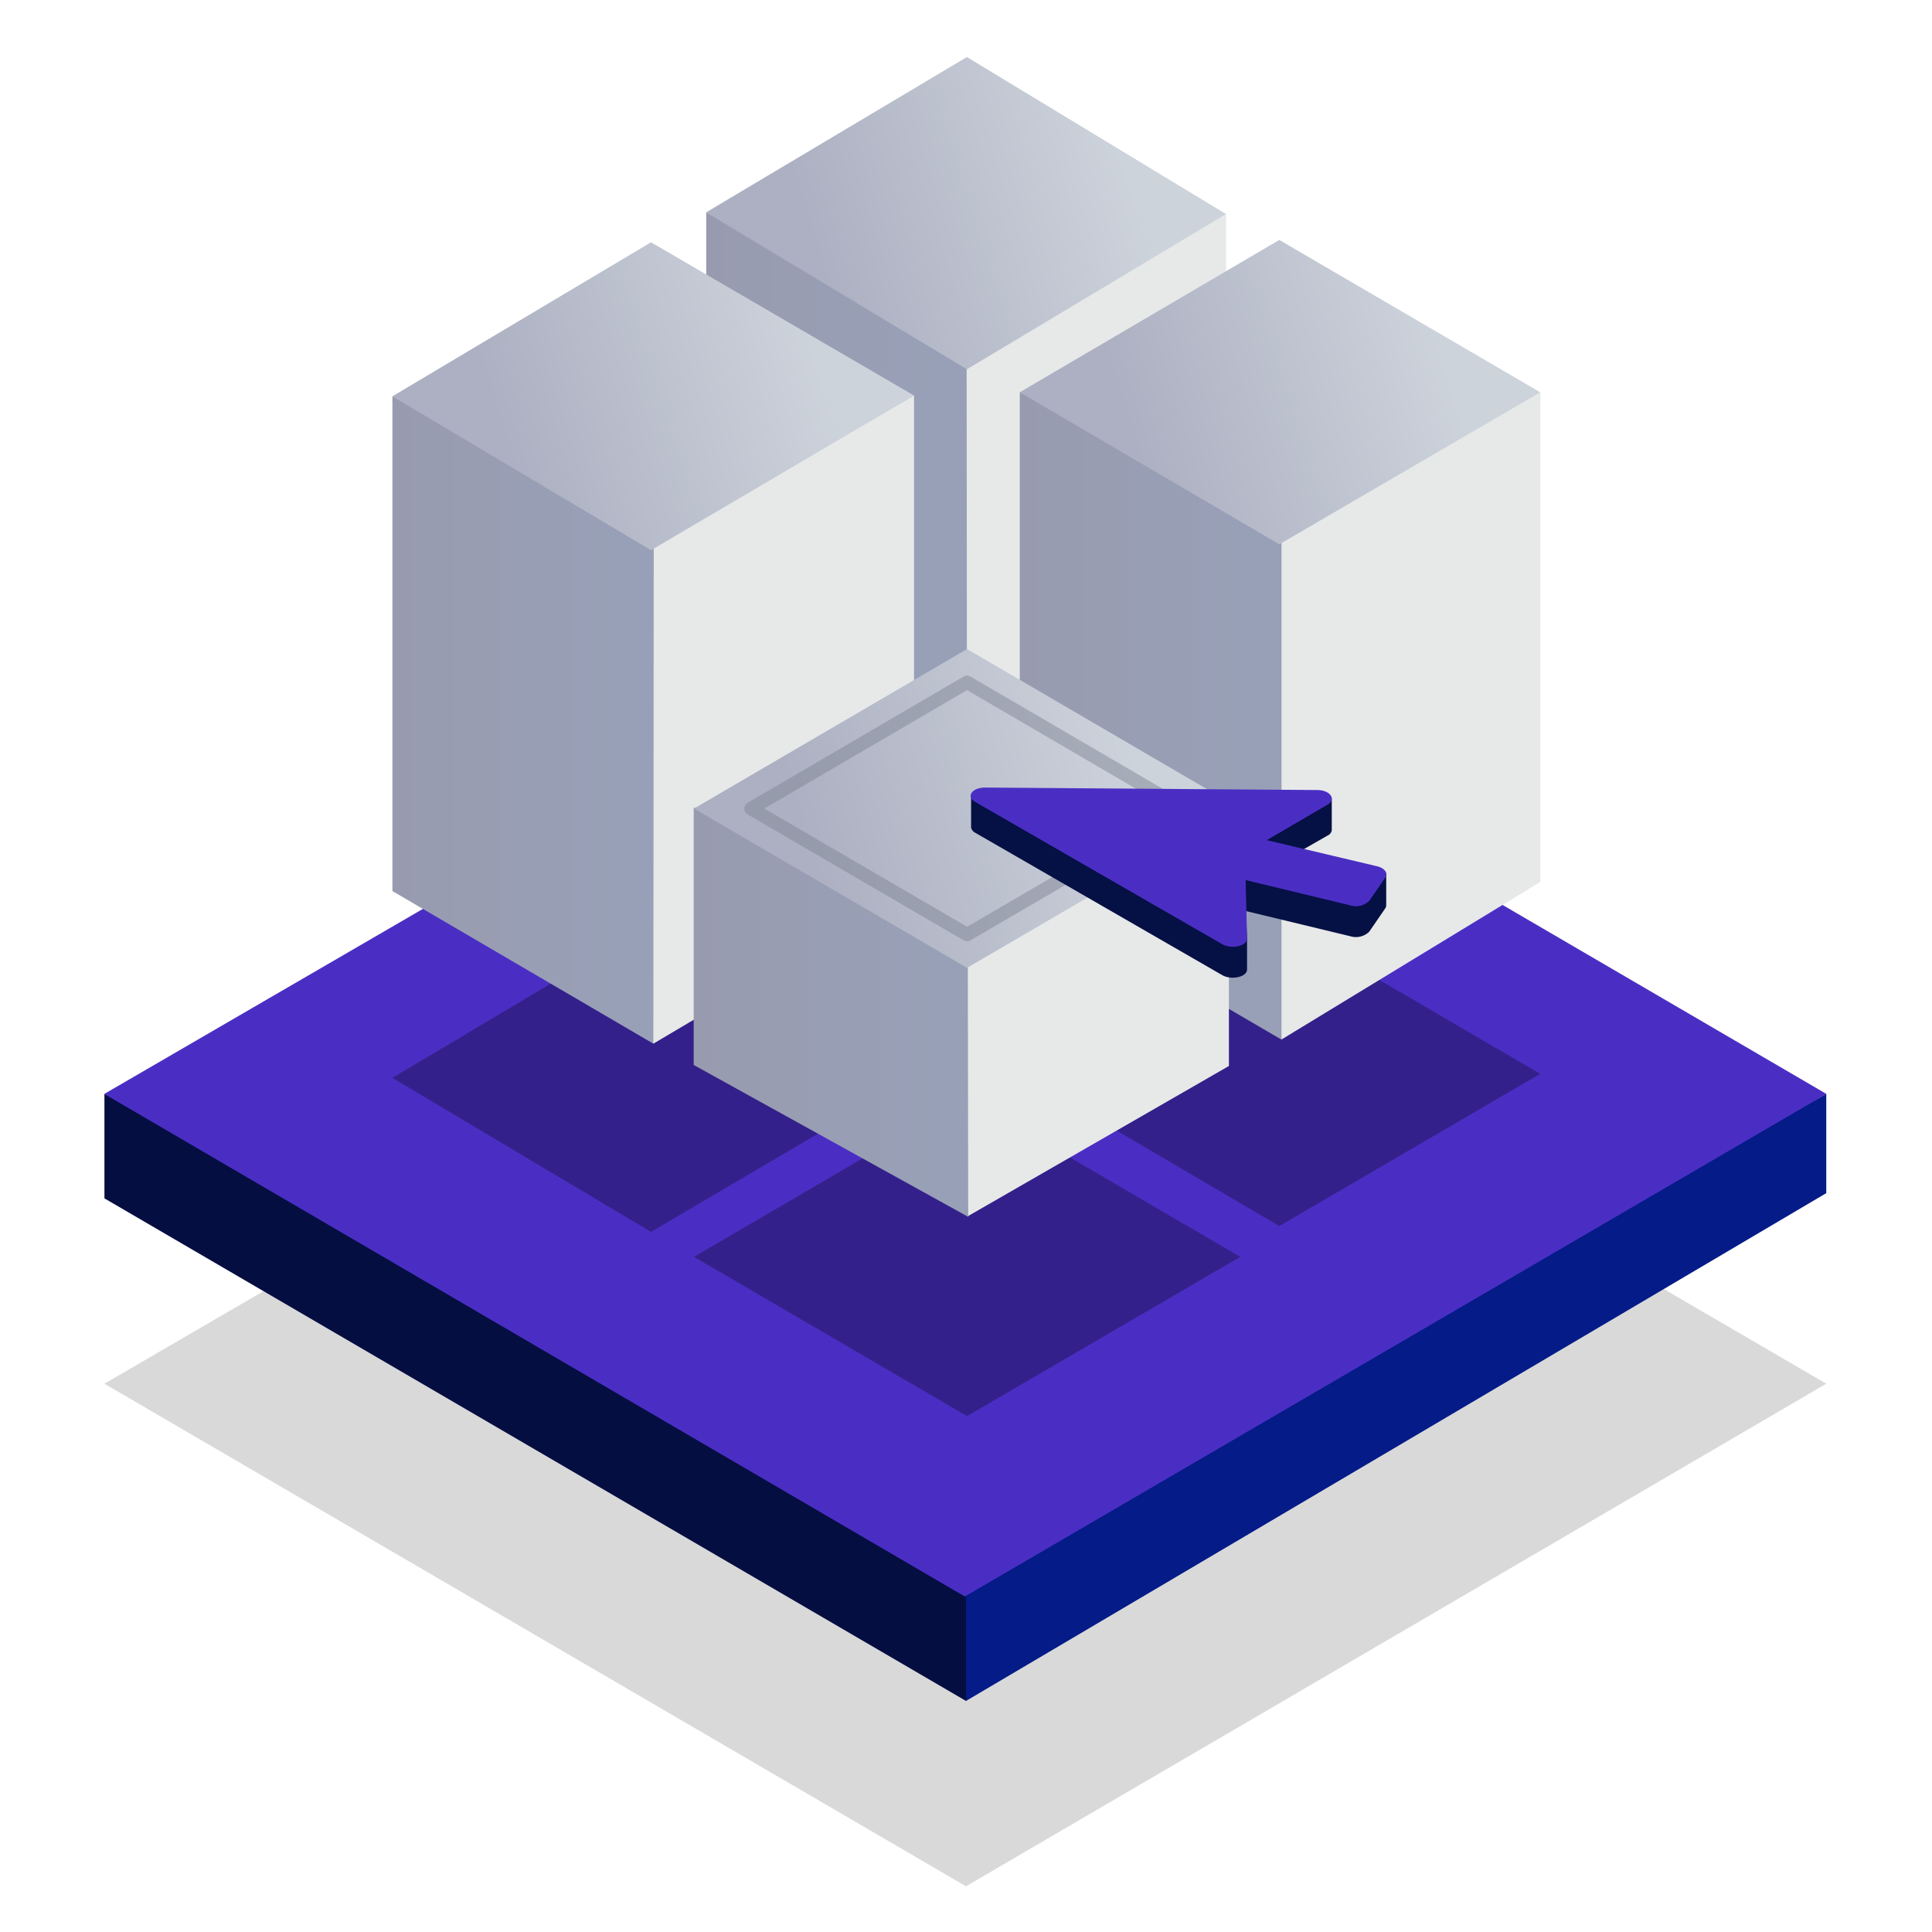 <?xml version="1.0" encoding="UTF-8" standalone="no"?>
<svg
   id="Warstwa_1"
   data-name="Warstwa 1"
   viewBox="0 0 148 148"
   version="1.1"
   sodipodi:docname="7.svg"
   inkscape:version="1.1 (c68e22c387, 2021-05-23)"
   xmlns:inkscape="http://www.inkscape.org/namespaces/inkscape"
   xmlns:sodipodi="http://sodipodi.sourceforge.net/DTD/sodipodi-0.dtd"
   xmlns:xlink="http://www.w3.org/1999/xlink"
   xmlns="http://www.w3.org/2000/svg"
   xmlns:svg="http://www.w3.org/2000/svg">
  <sodipodi:namedview
     id="namedview5170"
     pagecolor="#ffffff"
     bordercolor="#666666"
     borderopacity="1.0"
     inkscape:pageshadow="2"
     inkscape:pageopacity="0.0"
     inkscape:pagecheckerboard="0"
     showgrid="false"
     inkscape:zoom="5.4864865"
     inkscape:cx="73.908867"
     inkscape:cy="73.908867"
     inkscape:window-width="1920"
     inkscape:window-height="1001"
     inkscape:window-x="-9"
     inkscape:window-y="-9"
     inkscape:window-maximized="1"
     inkscape:current-layer="Warstwa_1" />
  <defs
     id="defs5125">
    <style
       id="style5070">.cls-1{opacity:0.15;isolation:isolate;fill:url(#Gradient_bez_nazwy);}.cls-2{fill:url(#Gradient_bez_nazwy_2);}.cls-3{fill:url(#Gradient_bez_nazwy_3);}.cls-4{fill:url(#Gradient_bez_nazwy_4);}.cls-5,.cls-6,.cls-7{opacity:0.3;}.cls-5{fill:url(#Gradient_bez_nazwy_96);}.cls-6{fill:url(#Gradient_bez_nazwy_96-2);}.cls-7{fill:url(#Gradient_bez_nazwy_96-3);}.cls-8{fill:url(#Gradient_bez_nazwy_85);}.cls-9{fill:url(#Gradient_bez_nazwy_84);}.cls-10{fill:url(#Gradient_bez_nazwy_161);}.cls-11{fill:url(#Gradient_bez_nazwy_85-2);}.cls-12{fill:url(#Gradient_bez_nazwy_84-2);}.cls-13{fill:url(#Gradient_bez_nazwy_161-2);}.cls-14{fill:url(#Gradient_bez_nazwy_85-3);}.cls-15{fill:url(#Gradient_bez_nazwy_84-3);}.cls-16{fill:url(#Gradient_bez_nazwy_161-3);}.cls-17{fill:url(#Gradient_bez_nazwy_85-4);}.cls-18{fill:url(#Gradient_bez_nazwy_84-4);}.cls-19{fill:url(#Gradient_bez_nazwy_161-4);}.cls-20{fill:none;stroke:#818696;stroke-linecap:round;stroke-linejoin:round;stroke-width:1.03px;opacity:0.5;}.cls-21,.cls-22{fill-rule:evenodd;}.cls-21{fill:url(#Gradient_bez_nazwy_24);}.cls-22{fill:url(#Gradient_bez_nazwy_63);}</style>
    <linearGradient
       id="Gradient_bez_nazwy"
       x1="114.64"
       y1="1301.03"
       x2="34.99"
       y2="1243.39"
       gradientTransform="translate(0 -1165.59)"
       gradientUnits="userSpaceOnUse">
      <stop
         offset="0"
         id="stop5072" />
      <stop
         offset="1"
         id="stop5074" />
    </linearGradient>
    <linearGradient
       id="Gradient_bez_nazwy_2"
       x1="79.2"
       y1="1272.64"
       x2="8"
       y2="1272.64"
       gradientTransform="translate(0 -1165.59)"
       gradientUnits="userSpaceOnUse">
      <stop
         offset="0"
         stop-color="#840016"
         id="stop5077" />
      <stop
         offset="1"
         stop-color="#510a18"
         id="stop5079" />
    </linearGradient>
    <linearGradient
       id="Gradient_bez_nazwy_3"
       x1="-132.89"
       y1="1272.64"
       x2="-131.73"
       y2="1272.64"
       gradientTransform="translate(0 -1165.59)"
       gradientUnits="userSpaceOnUse">
      <stop
         offset="0"
         stop-color="#fc2632"
         id="stop5082" />
      <stop
         offset="1"
         stop-color="#f70e28"
         id="stop5084" />
    </linearGradient>
    <linearGradient
       id="Gradient_bez_nazwy_4"
       x1="114.61"
       y1="1278.82"
       x2="34.97"
       y2="1221.18"
       gradientTransform="translate(0 -1165.59)"
       gradientUnits="userSpaceOnUse">
      <stop
         offset="0"
         stop-color="#cb0c18"
         id="stop5087" />
      <stop
         offset="1"
         stop-color="#670a18"
         id="stop5089" />
    </linearGradient>
    <linearGradient
       id="Gradient_bez_nazwy_96"
       x1="65.12"
       y1="68.32"
       x2="36.67"
       y2="59.41"
       gradientTransform="matrix(1, 0, 0, -1, -2.84, 147)"
       xlink:href="#Gradient_bez_nazwy" />
    <linearGradient
       id="Gradient_bez_nazwy_96-2"
       x1="113.1"
       y1="68.59"
       x2="84.74"
       y2="59.7"
       gradientTransform="matrix(1, 0, 0, -1, -2.84, 147)"
       xlink:href="#Gradient_bez_nazwy" />
    <linearGradient
       id="Gradient_bez_nazwy_96-3"
       x1="89.74"
       y1="54.74"
       x2="59.97"
       y2="45.42"
       gradientTransform="matrix(1, 0, 0, -1, -2.84, 147)"
       xlink:href="#Gradient_bez_nazwy" />
    <linearGradient
       id="Gradient_bez_nazwy_85"
       x1="52.96"
       y1="108.48"
       x2="74.16"
       y2="108.48"
       gradientTransform="matrix(1, 0, 0, -1, -2.84, 147)"
       gradientUnits="userSpaceOnUse">
      <stop
         offset="0"
         stop-color="#989aad"
         id="stop5095" />
      <stop
         offset="1"
         stop-color="#98a0b7"
         id="stop5097" />
    </linearGradient>
    <linearGradient
       id="Gradient_bez_nazwy_84"
       x1="101.94"
       y1="106.96"
       x2="102.29"
       y2="106.96"
       gradientTransform="matrix(1, 0, 0, -1, -2.84, 147)"
       gradientUnits="userSpaceOnUse">
      <stop
         offset="0"
         stop-color="#e7e9e9"
         id="stop5100" />
      <stop
         offset="1"
         stop-color="#98aacd"
         id="stop5102" />
    </linearGradient>
    <linearGradient
       id="Gradient_bez_nazwy_161"
       x1="89.04"
       y1="134.47"
       x2="60.73"
       y2="125.6"
       gradientTransform="matrix(1, 0, 0, -1, -2.84, 147)"
       gradientUnits="userSpaceOnUse">
      <stop
         offset="0"
         stop-color="#cdd3db"
         id="stop5105" />
      <stop
         offset="0.83"
         stop-color="#acb0c2"
         id="stop5107" />
    </linearGradient>
    <linearGradient
       id="Gradient_bez_nazwy_85-2"
       x1="28.97"
       y1="91.85"
       x2="49.86"
       y2="91.85"
       xlink:href="#Gradient_bez_nazwy_85" />
    <linearGradient
       id="Gradient_bez_nazwy_84-2"
       x1="78.08"
       y1="91.88"
       x2="78.42"
       y2="91.88"
       xlink:href="#Gradient_bez_nazwy_84" />
    <linearGradient
       id="Gradient_bez_nazwy_161-2"
       x1="65.12"
       y1="120.53"
       x2="36.67"
       y2="111.62"
       xlink:href="#Gradient_bez_nazwy_161" />
    <linearGradient
       id="Gradient_bez_nazwy_85-3"
       x1="77.06"
       y1="92.16"
       x2="97.86"
       y2="92.16"
       xlink:href="#Gradient_bez_nazwy_85" />
    <linearGradient
       id="Gradient_bez_nazwy_84-3"
       x1="126.02"
       y1="92.17"
       x2="126.36"
       y2="92.17"
       xlink:href="#Gradient_bez_nazwy_84" />
    <linearGradient
       id="Gradient_bez_nazwy_161-3"
       x1="113.1"
       y1="120.8"
       x2="84.74"
       y2="111.92"
       xlink:href="#Gradient_bez_nazwy_161" />
    <linearGradient
       id="Gradient_bez_nazwy_85-4"
       x1="51.77"
       y1="69.47"
       x2="74.19"
       y2="69.47"
       xlink:href="#Gradient_bez_nazwy_85" />
    <linearGradient
       id="Gradient_bez_nazwy_84-4"
       x1="102.21"
       y1="69.03"
       x2="102.56"
       y2="69.03"
       xlink:href="#Gradient_bez_nazwy_84" />
    <linearGradient
       id="Gradient_bez_nazwy_161-4"
       x1="89.74"
       y1="89.08"
       x2="59.97"
       y2="79.76"
       xlink:href="#Gradient_bez_nazwy_161" />
    <linearGradient
       id="Gradient_bez_nazwy_24"
       x1="104.64"
       y1="65.01"
       x2="72.79"
       y2="69.58"
       gradientTransform="matrix(1, 0, 0, 1, 0, 0)"
       xlink:href="#Gradient_bez_nazwy_4" />
    <linearGradient
       id="Gradient_bez_nazwy_63"
       x1="74.37"
       y1="66.43"
       x2="106.2"
       y2="66.43"
       gradientUnits="userSpaceOnUse">
      <stop
         offset="0.25"
         stop-color="#cb0c18"
         id="stop5120" />
      <stop
         offset="1"
         stop-color="#f70e28"
         id="stop5122" />
    </linearGradient>
  </defs>
  <polygon
     class="cls-1"
     points="8 106 74 144.5 139.9 106 74 67.6 8 106"
     id="polygon5127" />
  <polygon
     class="cls-2"
     points="79.2 119.2 8 83.8 8 91.8 74 130.3 79.2 119.2"
     id="polygon5129"
     style="fill:#050e41;fill-opacity:1" />
  <polygon
     class="cls-3"
     points="139.9 91.4 139.9 83.8 74 120.4 74 130.3 139.9 91.4"
     id="polygon5131"
     style="fill:#041b88;fill-opacity:1" />
  <polygon
     class="cls-4"
     points="7.99 83.8 73.91 122.3 139.91 83.8 74.11 45.4 7.99 83.8"
     id="polygon5133"
     style="fill:#4a2ec4;fill-opacity:1" />
  <polygon
     class="cls-5"
     points="30.06 82.57 49.87 94.37 70.02 82.52 49.87 70.77 30.06 82.57"
     id="polygon5135" />
  <polygon
     class="cls-6"
     points="78.12 82.26 98 93.92 117.99 82.26 98 70.59 78.12 82.26"
     id="polygon5137" />
  <polygon
     class="cls-7"
     points="53.16 96.28 74.08 108.48 95.01 96.28 74.08 84.06 53.16 96.28"
     id="polygon5139" />
  <polygon
     class="cls-8"
     points="75.3 26.66 54.1 16.28 54.1 48.9 75.18 60.77 75.08 46.74 75.3 26.66"
     id="polygon5141" />
  <polygon
     class="cls-9"
     points="93.92 51.65 93.92 16.4 74.05 27.74 74.08 63.69 93.92 51.65"
     id="polygon5143" />
  <polygon
     class="cls-10"
     points="54.09 16.27 74.07 28.29 93.92 16.4 74.07 4.37 54.09 16.27"
     id="polygon5145" />
  <polygon
     class="cls-11"
     points="50.43 41.04 30.06 30.36 30.06 68.26 50.05 79.95 50.95 78.86 50.43 41.04"
     id="polygon5147" />
  <polygon
     class="cls-12"
     points="70.02 68.12 70.02 30.29 50.08 41.75 50.05 79.95 70.02 68.12"
     id="polygon5149" />
  <polygon
     class="cls-13"
     points="30.06 30.36 49.87 42.15 70.02 30.3 49.87 18.56 30.06 30.36"
     id="polygon5151" />
  <polygon
     class="cls-14"
     points="98.72 40.24 78.12 30.04 78.12 67.93 98.17 79.64 98.93 78.23 98.72 40.24"
     id="polygon5153" />
  <polygon
     class="cls-15"
     points="118 67.56 118 30.03 98.17 40.8 98.17 79.63 118 67.56"
     id="polygon5155" />
  <polygon
     class="cls-16"
     points="78.12 30.05 98 41.7 117.99 30.05 98 18.38 78.12 30.05"
     id="polygon5157" />
  <polygon
     class="cls-17"
     points="74.87 72.72 53.14 61.85 53.14 81.58 74.16 93.21 75.56 90.48 74.87 72.72"
     id="polygon5159" />
  <polygon
     class="cls-18"
     points="94.14 81.66 94.14 62.79 74.14 73.51 74.17 93.15 94.14 81.66"
     id="polygon5161" />
  <polygon
     class="cls-19"
     points="53.16 61.94 74.08 74.14 95.01 61.94 74.08 49.72 53.16 61.94"
     id="polygon5163" />
  <polygon
     class="cls-20"
     points="57.53 61.94 74.08 71.59 90.64 61.94 74.08 52.27 57.53 61.94"
     id="polygon5165" />
  <path
     id="_kopia"
     data-name=" kopia"
     class="cls-21"
     d="M101.71,64a.51.51,0,0,0,.31-.42c0-.07,0-2.41,0-2.41l-27.63-.26s0,2.44,0,2.49a.61.61,0,0,0,.33.4L93.63,74.7c.69.4,1.91.15,1.9-.44l0-2.34-.09-2.13,8,1.93a1.46,1.46,0,0,0,1.45-.35l1.23-1.79a.46.46,0,0,0,.07-.27c0-.24,0-2.42,0-2.42L97,66.7Z"
     style="fill:#051044;fill-opacity:1" />
  <path
     id="_kopia-2"
     data-name=" kopia"
     class="cls-22"
     d="M101.71,61.63c.68-.4.18-1.12-.82-1.11l-25.42-.19c-1,0-1.49.68-.77,1.1l18.93,10.9c.69.4,1.91.16,1.9-.44l-.11-4.47,8,1.93A1.46,1.46,0,0,0,104.9,69l1.23-1.79c.21-.33-.06-.71-.64-.85l-8.45-2Z"
     style="fill:#4a2ec4;fill-opacity:1" />
</svg>
